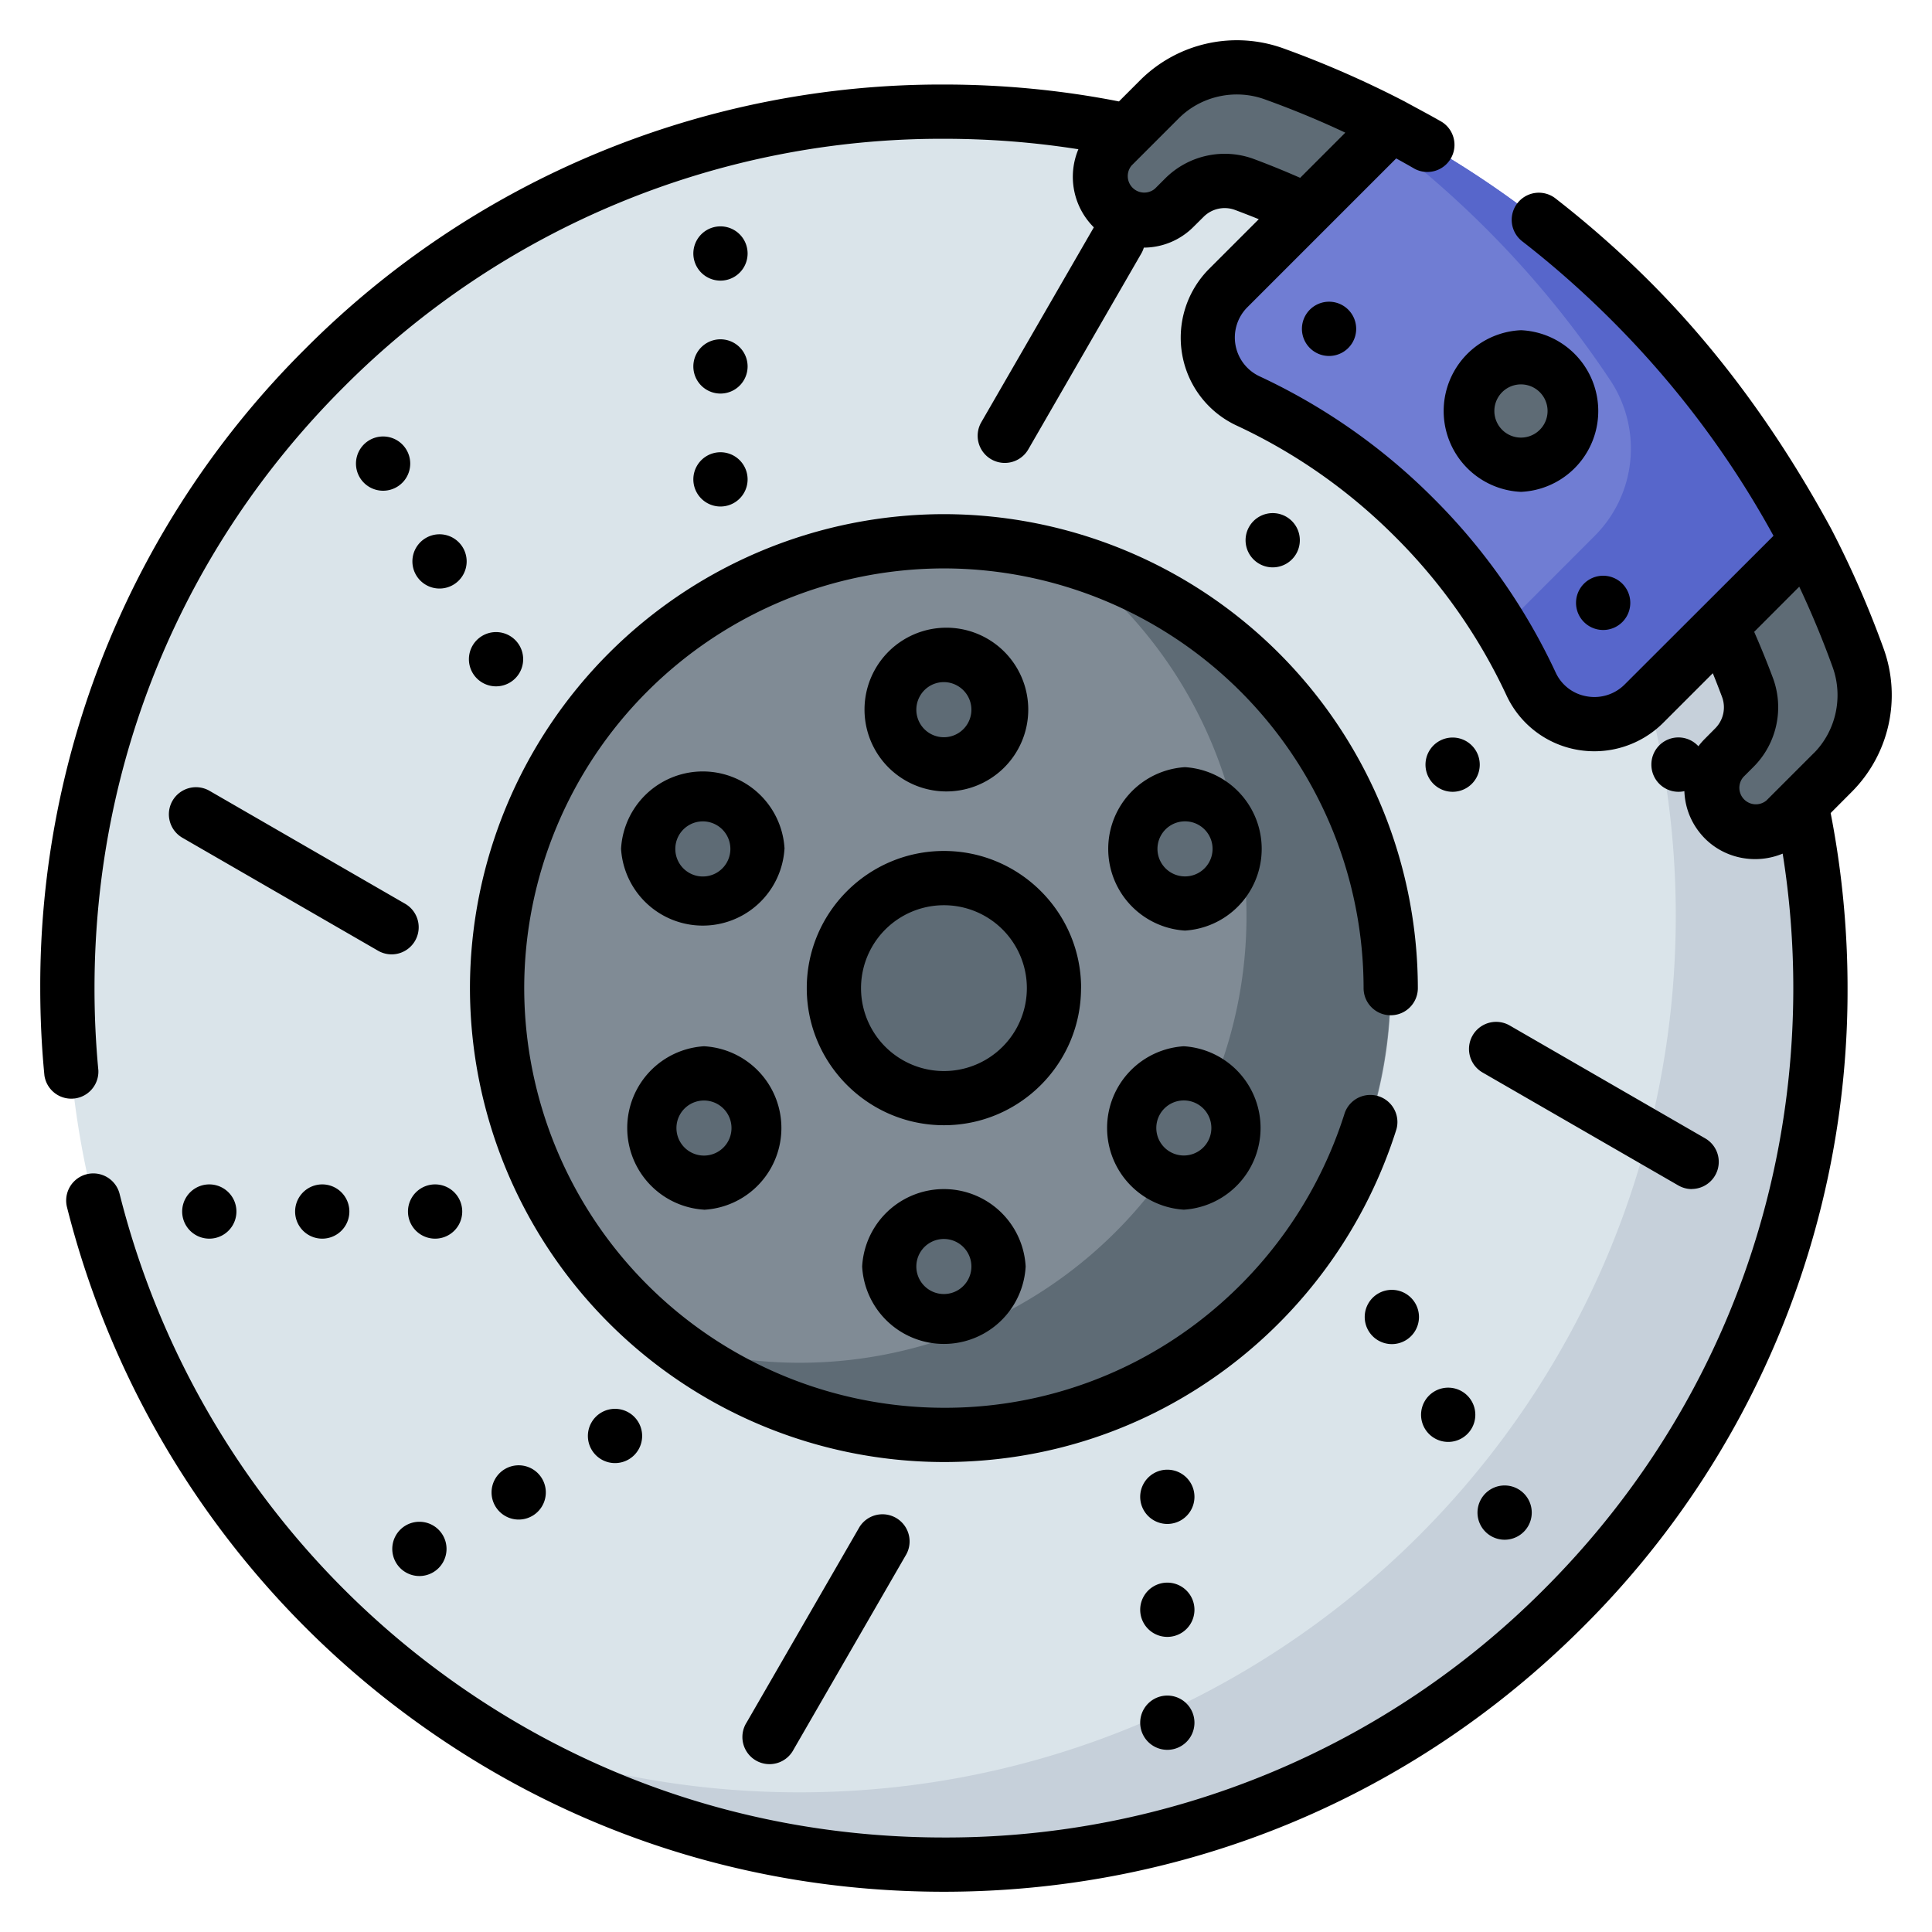 <svg width="24" height="24" fill="none" xmlns="http://www.w3.org/2000/svg">
  <defs/>
  <path d="M22.185 10.179l-.01.01c0-.001 0 0 0 0a.541.541 0 01-.756-.776l.127-.126a.706.706 0 00.162-.747c-.097-.259-.204-.514-.32-.764l-.965.963a.87.87 0 01-1.403-.242 7.232 7.232 0 00-1.45-2.067 7.235 7.235 0 00-2.067-1.45.87.87 0 01-.242-1.404l.963-.963c-.25-.117-.505-.224-.764-.321a.706.706 0 00-.747.162l-.126.127a.541.541 0 01-.775-.756l.198-.199a10.93 10.93 0 00-2.285-.24C5.712 1.386.837 6.261.837 12.274c0 6.014 4.875 10.889 10.888 10.889 6.014 0 10.889-4.875 10.889-10.889 0-.783-.083-1.547-.24-2.284l-.19.189z" fill="#DAE4EA"/>
  <path d="M22.373 9.99l-.198.198a.541.541 0 01-.756-.775l.126-.126a.706.706 0 00.163-.746c-.097-.26-.204-.515-.32-.765l-.908.906c.22.862.337 1.764.337 2.694 0 6.014-4.875 10.889-10.889 10.889-1.39 0-2.72-.262-3.943-.737a10.837 10.837 0 005.74 1.635c6.014 0 10.888-4.875 10.888-10.888 0-.784-.082-1.548-.24-2.285z" fill="#C6D0DA"/>
  <path d="M11.725 17.825a5.55 5.55 0 100-11.1 5.55 5.55 0 000 11.1z" fill="#808B95"/>
  <g fill="#5E6B75">
    <path d="M13.266 6.94a5.55 5.55 0 01-4.878 9.769 5.55 5.55 0 104.878-9.769z"/>
    <path d="M11.726 13.64a1.366 1.366 0 100-2.732 1.366 1.366 0 000 2.733zM11.726 9.494a.679.679 0 100-1.357.679.679 0 000 1.357zM14.72 11.223a.679.679 0 100-1.357.679.679 0 000 1.357zM14.706 14.69a.679.679 0 100-1.357.679.679 0 000 1.357zM8.73 11.223a.679.679 0 100-1.357.679.679 0 000 1.357zM8.745 14.69a.679.679 0 100-1.357.679.679 0 000 1.357zM11.726 16.411a.679.679 0 100-1.357.679.679 0 000 1.357z"/>
  </g>
  <path d="M20.26 3.74c.888.89 1.621 1.893 2.185 2.978L20.423 8.74a.87.87 0 01-1.404-.243 7.232 7.232 0 00-1.45-2.067 7.233 7.233 0 00-2.066-1.45.87.87 0 01-.243-1.403l2.022-2.022a12.1 12.1 0 012.977 2.186z" fill="#707DD3"/>
  <path d="M20.26 3.74a12.1 12.1 0 00-2.977-2.185l-.142.142a12.23 12.23 0 012.867 3.034 1.533 1.533 0 01-.2 1.928l-1.153 1.154c.134.221.256.45.365.684a.87.87 0 001.404.242l2.022-2.021A12.101 12.101 0 0020.26 3.74z" fill="#5766CB"/>
  <path d="M13.82 1.815l-.009.01a.541.541 0 00.775.756l.127-.127a.706.706 0 01.746-.162c.26.097.514.204.765.32l1.058-1.057a11.908 11.908 0 00-1.457-.638 1.358 1.358 0 00-1.42.315l-.584.583z" fill="#707DD3"/>
  <path d="M13.82 1.815l-.009.01a.541.541 0 00.775.756l.127-.127a.706.706 0 01.746-.162c.26.097.514.204.765.32l1.058-1.057a11.908 11.908 0 00-1.457-.638 1.358 1.358 0 00-1.42.315l-.584.583zM21.708 8.54a.706.706 0 01-.162.747l-.127.126a.541.541 0 00.756.775l.593-.593c.372-.372.494-.925.315-1.42-.18-.5-.392-.986-.637-1.457l-1.058 1.058c.117.25.223.505.32.764zM18.894 5.773a.667.667 0 100-1.334.667.667 0 000 1.334z" fill="#5E6B75"/>
  <path d="M5.838 12.275a5.894 5.894 0 005.887 5.887c1.282 0 2.5-.405 3.523-1.17a5.938 5.938 0 002.1-2.967.337.337 0 00-.643-.2 5.258 5.258 0 01-1.86 2.627 5.17 5.17 0 01-3.12 1.036 5.22 5.22 0 01-5.213-5.213 5.22 5.22 0 015.213-5.214 5.22 5.22 0 015.214 5.214.337.337 0 10.674 0 5.894 5.894 0 00-5.888-5.888 5.894 5.894 0 00-5.887 5.888z" fill="#000"/>
  <path d="M13.43 12.275c0-.94-.765-1.704-1.704-1.704-.94 0-1.704.764-1.704 1.704 0 .939.765 1.703 1.704 1.703s1.703-.764 1.703-1.703zm-1.704 1.03a1.03 1.03 0 010-2.06 1.03 1.03 0 010 2.06zM15.81 7.048a.337.337 0 100-.674.337.337 0 000 .674zM16.51 4.422a.337.337 0 100-.674.337.337 0 000 .674zM19.915 7.826a.337.337 0 100-.674.337.337 0 000 .674zM18.045 9.836a.337.337 0 100-.674.337.337 0 000 .674zM18.691 19.127a.337.337 0 100-.674.337.337 0 000 .674zM17.99 17.912a.337.337 0 100-.674.337.337 0 000 .674zM17.29 16.697a.337.337 0 100-.674.337.337 0 000 .674zM14.501 21.737a.337.337 0 100-.674.337.337 0 000 .674zM14.501 20.334a.337.337 0 100-.674.337.337 0 000 .674zM14.501 18.931a.337.337 0 100-.674.337.337 0 000 .674zM5.21 19.578a.337.337 0 100-.674.337.337 0 000 .674zM6.425 18.876a.337.337 0 100-.673.337.337 0 000 .673zM7.64 18.175a.337.337 0 100-.674.337.337 0 000 .674zM2.6 15.387a.337.337 0 100-.674.337.337 0 000 .674zM4.003 15.387a.337.337 0 100-.674.337.337 0 000 .674zM5.405 15.387a.337.337 0 100-.674.337.337 0 000 .674zM4.759 6.096a.337.337 0 100-.674.337.337 0 000 .674zM5.46 7.311a.337.337 0 100-.674.337.337 0 000 .674zM6.162 8.526a.337.337 0 100-.674.337.337 0 000 .674zM8.95 3.486a.337.337 0 100-.674.337.337 0 000 .674zM8.95 4.889a.337.337 0 100-.674.337.337 0 000 .674zM8.95 6.292a.337.337 0 100-.674.337.337 0 000 .674zM2.143 9.947a.337.337 0 00.123.46l2.43 1.403a.336.336 0 00.46-.123.337.337 0 00-.123-.46l-2.43-1.403a.337.337 0 00-.46.123zM10.678 18.967l-1.403 2.43a.337.337 0 10.583.337l1.403-2.43a.337.337 0 00-.583-.337zM21.016 14.77a.337.337 0 00.168-.628l-2.43-1.403a.337.337 0 10-.337.584l2.43 1.402c.054.031.111.046.169.046zM11.723 9.831a1.017 1.017 0 10.003-2.033 1.017 1.017 0 00-.003 2.033zm-.294-1.186a.34.34 0 01.467-.125.342.342 0 11-.467.125zM14.72 9.53a1.017 1.017 0 000 2.03 1.017 1.017 0 000-2.03zm0 1.357a.342.342 0 11.001-.684.342.342 0 010 .684zM14.706 12.997a1.017 1.017 0 000 2.03 1.017 1.017 0 000-2.03zm0 1.357a.342.342 0 110-.684.342.342 0 010 .684zM9.746 10.545a1.017 1.017 0 00-2.031 0 1.017 1.017 0 002.03 0zm-1.357 0a.342.342 0 11.684.001.342.342 0 01-.684 0zM8.745 15.028a1.017 1.017 0 000-2.031 1.017 1.017 0 000 2.03zm0-1.357a.342.342 0 110 .684.342.342 0 010-.684zM10.71 15.733a1.017 1.017 0 002.031 0 1.017 1.017 0 00-2.031 0zm1.357 0a.342.342 0 11-.684 0 .342.342 0 01.684 0z" fill="#000"/>
  <path d="M23.4 8.06a12.28 12.28 0 00-.656-1.498l-.006-.011c-.604-1.108-1.337-2.145-2.24-3.049a12.64 12.64 0 00-1.175-1.037.337.337 0 00-.414.532c.388.301.762.632 1.112.982.8.799 1.474 1.698 2.01 2.677L20.185 8.5a.531.531 0 01-.474.15.52.52 0 01-.386-.296 7.56 7.56 0 00-1.517-2.163 7.56 7.56 0 00-2.163-1.517.532.532 0 01-.147-.86l1.846-1.846c.078.043.155.086.231.13a.337.337 0 00.337-.583c-.152-.088-.31-.17-.464-.255l-.01-.005C16.955 1.005 16.45.784 15.94.6a1.702 1.702 0 00-1.774.394l-.266.266c-.712-.14-1.443-.21-2.175-.21a11.152 11.152 0 00-7.937 3.287A11.152 11.152 0 00.5 12.275c0 .362.017.728.052 1.086a.337.337 0 00.67-.064 10.731 10.731 0 01-.048-1.022c0-2.819 1.097-5.469 3.09-7.461a10.483 10.483 0 017.461-3.09c.561 0 1.121.043 1.671.13a.885.885 0 00.192.97L12.19 5.245a.337.337 0 00.584.337l1.402-2.43a.333.333 0 00.033-.076.873.873 0 00.616-.257l.127-.126a.37.37 0 01.39-.085c.098.037.197.075.295.115l-.615.615c-.28.28-.405.679-.336 1.068a1.2 1.2 0 00.675.88c.73.34 1.393.804 1.97 1.382a6.887 6.887 0 011.383 1.97 1.2 1.2 0 00.88.676c.39.069.789-.057 1.068-.336l.615-.615c.04.098.078.197.115.295a.37.37 0 01-.085.39l-.126.127a.891.891 0 00-.083.095.336.336 0 00-.584.23.337.337 0 00.41.328c.008.223.098.43.257.59.255.254.64.321.964.186.088.55.132 1.11.132 1.67 0 2.819-1.098 5.469-3.09 7.462a10.482 10.482 0 01-7.462 3.09c-2.402 0-4.666-.787-6.545-2.275a10.605 10.605 0 01-3.694-5.719.337.337 0 00-.654.163 11.282 11.282 0 003.93 6.084c2 1.584 4.407 2.421 6.963 2.421 2.999 0 5.818-1.168 7.938-3.288a11.152 11.152 0 003.288-7.937c0-.732-.071-1.463-.21-2.175l.265-.266A1.702 1.702 0 0023.4 8.06zm-7.822-6.084a1.046 1.046 0 00-1.103.24l-.127.127a.205.205 0 01-.29-.288l.585-.585c.277-.277.697-.37 1.068-.236.339.122.674.26 1.001.414l-.561.561a10.901 10.901 0 00-.573-.233zm6.952 7.381l-.587.587a.205.205 0 01-.285-.293l.126-.126c.288-.288.382-.721.24-1.103-.072-.192-.15-.384-.233-.573l.56-.561c.154.327.293.662.415 1 .134.372.041.792-.236 1.07z" fill="#000"/>
  <path d="M18.894 4.102a1.005 1.005 0 000 2.008 1.005 1.005 0 000-2.008zm0 1.334a.33.33 0 110-.661.33.33 0 010 .661z" fill="#000"/>
</svg>
